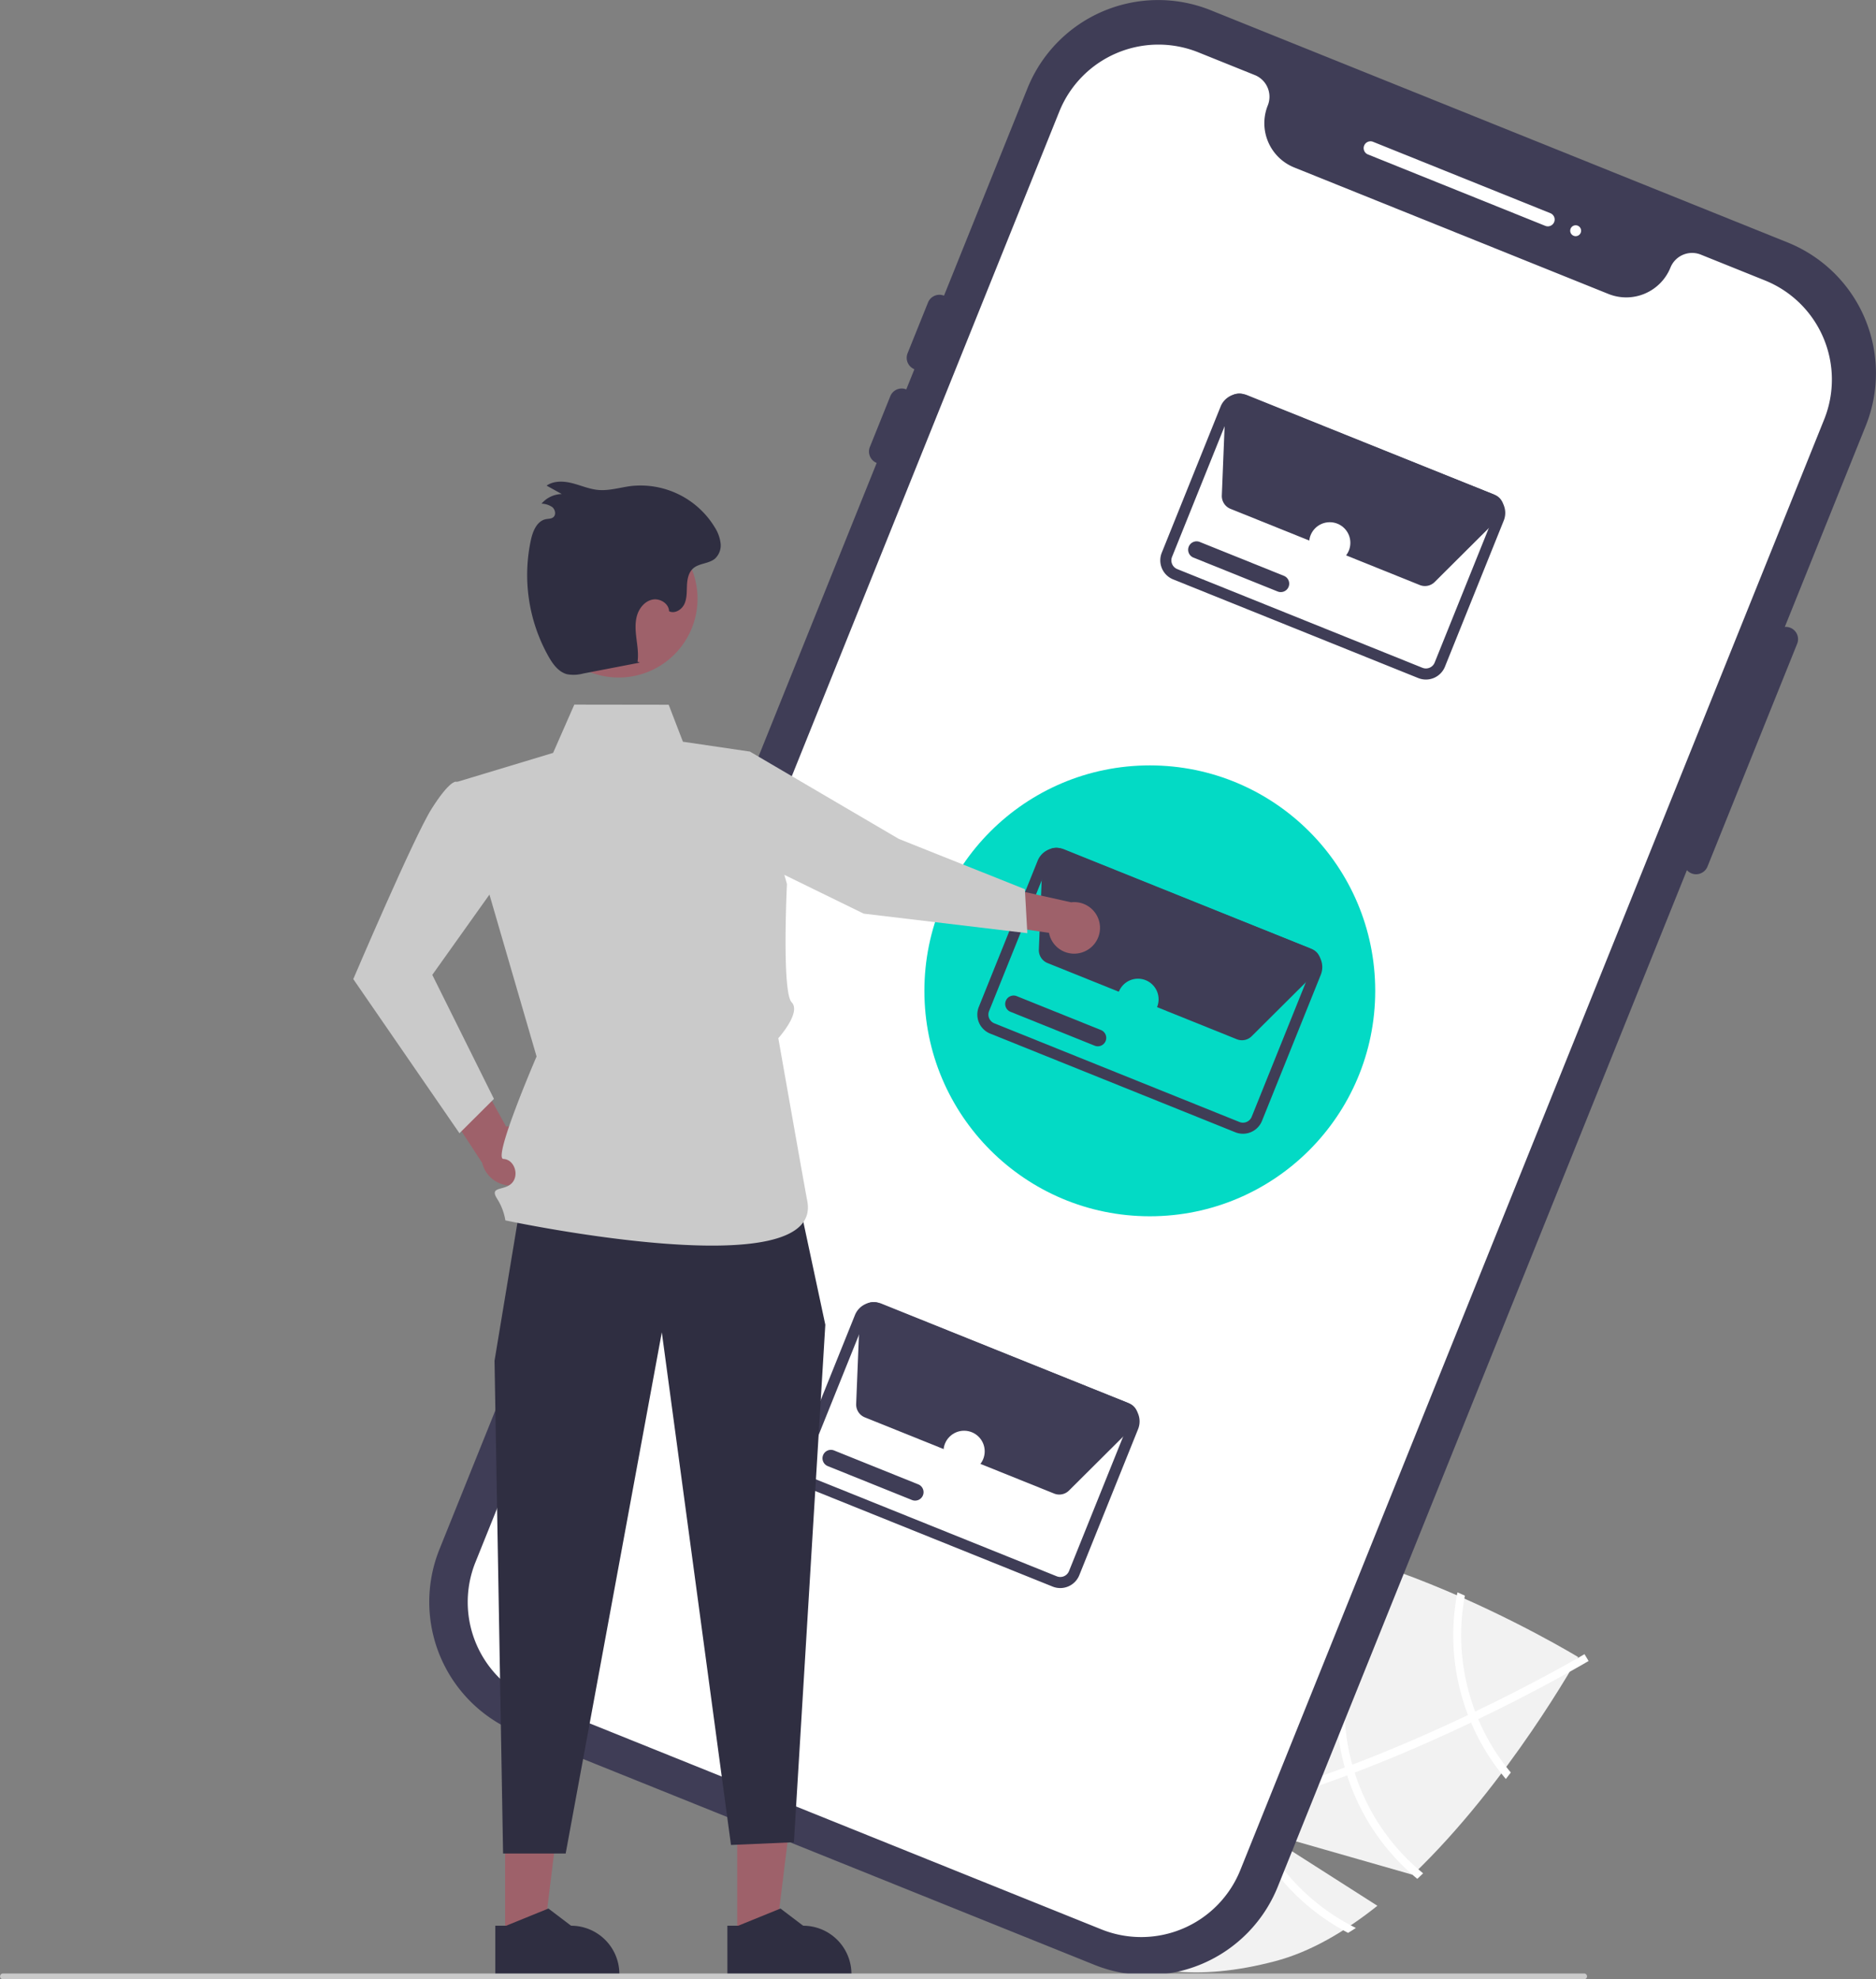 <svg xmlns="http://www.w3.org/2000/svg" data-name="Layer 1" width="767.931" height="810.136" viewBox="0 0 767.931 810.136" xmlns:xlink="http://www.w3.org/1999/xlink"><rect x="0" y="0" width="767.931" height="810.136" fill="#808080" stroke="none"/><path d="M779.867,824.976,732.085,794.477l62.239,17.819c39.1-37.353,67.742-89.105,67.742-89.105S757.344,659.245,692.837,676.309,615.951,737.68,628.464,784.986c12.514,47.305,45.181,79.695,109.688,62.631C752.511,843.818,766.614,835.541,779.867,824.976Z" transform="translate(-216.035 -44.932)" fill="#f2f2f2"/><path d="M727.333,784.64l-3.18.841c-37.01,9.588-67.496,10.983-91.037,4.124-.345-.094-.678-.208-1.023-.302l.472-1.59.473-1.523c25.516,7.768,57.78,4.37,90.063-3.984,1.043-.259,2.102-.522,3.152-.817,13.635-3.657,27.219-8.143,40.276-13.029,1.014-.369,2.039-.758,3.065-1.148,17.201-6.538,33.399-13.686,47.361-20.31.989-.464,1.974-.943,2.943-1.418,23.586-11.309,40.299-20.9,43.99-23.056.455-.255.701-.405.76-.437l.821,1.383.02.012.825,1.399c-.059.032-.885.537-2.437,1.419-5.788,3.333-21.552,12.185-42.735,22.387-.957.455-1.942.935-2.931,1.399-11.325,5.387-24.063,11.098-37.582,16.527q-5.091,2.054-10.077,3.929c-1.021.405-2.047.794-3.061,1.163Q746.319,779.533,727.333,784.64Z" transform="translate(-216.035 -44.932)" fill="#fff"/><path d="M821.141,748.591c-.421-1.017-.846-2.05-1.243-3.107a89.825,89.825,0,0,1-2.805-8.757,87.377,87.377,0,0,1-1.412-38.701c-1.009-.44-2.018-.881-3.047-1.333a90.612,90.612,0,0,0,1.311,40.866,92.94,92.94,0,0,0,3.01,9.343c.393,1.041.818,2.074,1.255,3.087a89.849,89.849,0,0,0,14.244,23.096q1.03-1.359,2.025-2.658A87.077,87.077,0,0,1,821.141,748.591Z" transform="translate(-216.035 -44.932)" fill="#fff"/><path d="M770.551,770.445q-.525-1.604-.956-3.233c-.103-.326-.195-.673-.282-1.003a87.84,87.84,0,0,1,17.971-79.332c-1.095-.384-2.191-.768-3.297-1.132a91.102,91.102,0,0,0-17.822,81.296c.117.441.233.881.366,1.318.307,1.098.626,2.175.961,3.249A90.62,90.62,0,0,0,796.207,813.95c.795-.749,1.591-1.499,2.382-2.264A87.237,87.237,0,0,1,770.551,770.445Z" transform="translate(-216.035 -44.932)" fill="#fff"/><path d="M727.333,784.64c-.386-1.077-.74-2.162-1.079-3.251-.359-1.168-.703-2.34-1.016-3.521a88.078,88.078,0,0,1,39.669-97.838c-1.462-.371-2.909-.746-4.363-1.086A91.303,91.303,0,0,0,722.09,778.7c.312,1.181.64,2.357,1.011,3.505.327,1.109.682,2.195,1.052,3.275a91.036,91.036,0,0,0,43.714,50.585c1.077-.639,2.126-1.32,3.191-2.006A87.794,87.794,0,0,1,727.333,784.64Z" transform="translate(-216.035 -44.932)" fill="#fff"/><path d="M664.11,849.18,427.82,754.069a57.663,57.663,0,0,1-31.924-74.939L636.644,81.024a57.663,57.663,0,0,1,74.939-31.925l236.291,95.111A57.663,57.663,0,0,1,979.798,219.15L739.05,817.255A57.663,57.663,0,0,1,664.11,849.18Z" transform="translate(-216.035 -44.932)" fill="#3f3d56"/><path d="M938.553,159.734l-26.302-10.587a9.553,9.553,0,0,0-12.417,5.29,19.531,19.531,0,0,1-25.387,10.815L745.81,113.473A19.531,19.531,0,0,1,734.995,88.086a9.553,9.553,0,0,0-5.29-12.417l-23.192-9.335a43.741,43.741,0,0,0-56.837,24.213l-239.037,593.854a43.741,43.741,0,0,0,24.213,56.838l232.039,93.4a43.741,43.741,0,0,0,56.837-24.213l239.037-593.854A43.741,43.741,0,0,0,938.553,159.734Z" transform="translate(-216.035 -44.932)" fill="#fff"/><path d="M848.577,137.371l-72.57-29.211a2.794,2.794,0,1,1,2.086-5.184L850.663,132.187a2.794,2.794,0,1,1-2.086,5.184Z" transform="translate(-216.035 -44.932)" fill="#fff"/><circle cx="644.989" cy="94.437" r="2.235" fill="#fff"/><path d="M908.443,402.406a5.035,5.035,0,0,1-2.787-6.543l36.722-91.231a5.029,5.029,0,0,1,9.33,3.756l-36.722,91.231A5.035,5.035,0,0,1,908.443,402.406Z" transform="translate(-216.035 -44.932)" fill="#3f3d56"/><path d="M590.34,196.059a5.035,5.035,0,0,1-2.787-6.543l8.346-20.734a5.029,5.029,0,1,1,9.33,3.756l-8.346,20.734A5.035,5.035,0,0,1,590.34,196.059Z" transform="translate(-216.035 -44.932)" fill="#3f3d56"/><path d="M574.9,234.418a5.035,5.035,0,0,1-2.787-6.543l8.346-20.734a5.029,5.029,0,1,1,9.33,3.756l-8.346,20.734A5.035,5.035,0,0,1,574.9,234.418Z" transform="translate(-216.035 -44.932)" fill="#3f3d56"/><path d="M796.616,322.475,696.237,282.071a8.396,8.396,0,0,1-4.643-10.895l24.091-59.851a8.396,8.396,0,0,1,10.894-4.643l100.379,40.404a8.396,8.396,0,0,1,4.643,10.894l-24.091,59.852A8.398,8.398,0,0,1,796.616,322.475Zm-71.729-111.583a3.849,3.849,0,0,0-4.993,2.129l-24.089,59.847a3.85,3.85,0,0,0,2.129,4.994l100.372,40.401a3.851,3.851,0,0,0,4.997-2.129L827.391,256.288a3.85,3.85,0,0,0-2.129-4.993Z" transform="translate(-216.035 -44.932)" fill="#3f3d56"/><path d="M797.211,284.39l-.006-.002L719.72,253.198a5.675,5.675,0,0,1-3.539-5.47l1.463-36.292a5.656,5.656,0,0,1,7.754-5.022l102.546,41.074a5.655,5.655,0,0,1,3.159,7.318l.336.337-3.215,3.203-0-.001-24.912,24.804A5.642,5.642,0,0,1,797.211,284.39Z" transform="translate(-216.035 -44.932)" fill="#3f3d56"/><path d="M739.025,287.03,704.563,273.158a3.451,3.451,0,0,1,2.577-6.403l34.462,13.872a3.451,3.451,0,0,1-2.577,6.403Z" transform="translate(-216.035 -44.932)" fill="#3f3d56"/><circle cx="544.327" cy="222.18" r="8.436" fill="#fff"/><path d="M646.936,694.335l-100.379-40.405a8.396,8.396,0,0,1-4.643-10.895l24.091-59.851a8.396,8.396,0,0,1,10.894-4.643l100.379,40.404a8.396,8.396,0,0,1,4.643,10.894l-24.091,59.852A8.398,8.398,0,0,1,646.936,694.335ZM575.207,582.752a3.849,3.849,0,0,0-4.993,2.129l-24.089,59.847a3.85,3.85,0,0,0,2.129,4.994L648.625,690.124a3.851,3.851,0,0,0,4.997-2.129l24.089-59.846a3.849,3.849,0,0,0-2.129-4.993Z" transform="translate(-216.035 -44.932)" fill="#3f3d56"/><path d="M647.531,656.25l-.006-.002L570.039,625.059a5.675,5.675,0,0,1-3.539-5.47l1.463-36.292a5.656,5.656,0,0,1,7.754-5.022l102.546,41.074a5.655,5.655,0,0,1,3.159,7.318l.336.337-3.215,3.203-0-.001L653.629,655.011A5.642,5.642,0,0,1,647.531,656.25Z" transform="translate(-216.035 -44.932)" fill="#3f3d56"/><path d="M589.345,658.89l-34.462-13.872a3.451,3.451,0,0,1,2.577-6.403l34.462,13.872a3.451,3.451,0,0,1-2.577,6.403Z" transform="translate(-216.035 -44.932)" fill="#3f3d56"/><circle cx="394.646" cy="594.04" r="8.436" fill="#fff"/><circle cx="470.668" cy="405.554" r="92.272" fill="#03dac5"/><path d="M721.721,508.383,621.341,467.979a8.396,8.396,0,0,1-4.643-10.895l24.091-59.851a8.396,8.396,0,0,1,10.894-4.643l100.379,40.404a8.396,8.396,0,0,1,4.643,10.894l-24.091,59.852A8.398,8.398,0,0,1,721.721,508.383ZM649.992,396.8a3.849,3.849,0,0,0-4.993,2.129l-24.089,59.847a3.85,3.85,0,0,0,2.129,4.994l100.372,40.401a3.851,3.851,0,0,0,4.997-2.129l24.089-59.846a3.849,3.849,0,0,0-2.129-4.993Z" transform="translate(-216.035 -44.932)" fill="#3f3d56"/><path d="M722.316,470.298l-.006-.002-77.486-31.189a5.675,5.675,0,0,1-3.539-5.47l1.463-36.292a5.656,5.656,0,0,1,7.754-5.022l102.546,41.074a5.655,5.655,0,0,1,3.159,7.318l.336.337-3.215,3.203-0-.001L728.414,469.058A5.642,5.642,0,0,1,722.316,470.298Z" transform="translate(-216.035 -44.932)" fill="#3f3d56"/><path d="M664.13,472.938l-34.462-13.872a3.451,3.451,0,0,1,2.577-6.403l34.462,13.872A3.451,3.451,0,0,1,664.13,472.938Z" transform="translate(-216.035 -44.932)" fill="#3f3d56"/><path d="M437.354,518.028a12.074,12.074,0,0,0-14.134-11.959l-20.776-37.543-10.343,19.753L413.415,520.903a12.14,12.14,0,0,0,23.939-2.875Z" transform="translate(-216.035 -44.932)" fill="#9e616a"/><path d="M423.93,366.384l-21.365-1.499s-2.632-.358-9.869,11.119-32.046,69.676-32.046,69.676l43.464,63.087,14.117-14.053-25.238-50.763,24.191-33.975Z" transform="translate(-216.035 -44.932)" fill="#cacaca"/><path d="M659.466,434.585a10.483,10.483,0,0,1-14.034-7.837l-36.854-5.426,12.897-14.436,33.02,7.366a10.539,10.539,0,0,1,4.971,20.333Z" transform="translate(-216.035 -44.932)" fill="#9e616a"/><polygon points="301.766 793.352 317.515 793.352 325.007 732.606 301.764 732.607 301.766 793.352" fill="#9e616a"/><path d="M513.784,833.142l4.433-0,17.306-7.038,9.276,7.037H544.8a19.766,19.766,0,0,1,19.765,19.765v.642l-50.781.002Z" transform="translate(-216.035 -44.932)" fill="#2f2e41"/><polygon points="206.766 793.352 222.515 793.352 230.007 732.606 206.764 732.607 206.766 793.352" fill="#9e616a"/><path d="M418.784,833.142l4.433-0,17.306-7.038,9.276,7.037H449.8a19.766,19.766,0,0,1,19.765,19.765v.642l-50.781.002Z" transform="translate(-216.035 -44.932)" fill="#2f2e41"/><polygon points="212.841 494.222 202.432 556.966 205.932 758.659 231.551 758.659 270.911 545.313 299.224 755.152 324.983 754.037 337.838 542.227 326.287 488.162 212.841 494.222" fill="#2f2e41"/><path d="M523.006,352.559l-27.42-4.04-5.83-15.137-38.63-.053L442.446,353.094l-39.475,11.918,32.705,112.347S417.652,519.111,422.085,519.29s6.617,6.517,3.525,9.848-9.296,1.212-6.194,6.271a23.624,23.624,0,0,1,3.496,9.036s130.8,27.925,123.554-8.084c-.901-4.476-11.83-66.492-11.83-66.492s9.517-10.531,5.449-14.716-1.92-48.384-1.92-48.384Z" transform="translate(-216.035 -44.932)" fill="#cacaca"/><polygon points="302.483 312.537 306.971 307.628 367.941 343.378 419.531 363.953 420.531 381.953 353.531 373.953 306.111 350.766 302.483 312.537" fill="#cacaca"/><path d="M501.565,289.971a32.275,32.275,0,0,1-32.275,32.275,33.134,33.134,0,0,1-7.549-.883,32.287,32.287,0,1,1,39.823-31.392Z" transform="translate(-216.035 -44.932)" fill="#9e616a"/><path d="M477.935,316.143l-23.181,4.471a15.016,15.016,0,0,1-6.623.275c-3.448-.908-5.759-4.09-7.523-7.189a68.075,68.075,0,0,1-7.244-47.81c.792-3.595,2.484-7.714,6.092-8.446,1.048-.213,2.233-.129,3.063-.804,1.222-.994.82-3.101-.38-4.121a8.157,8.157,0,0,0-4.425-1.438,11.186,11.186,0,0,1,8.273-3.935l-6.2-3.445c2.987-2.072,6.999-1.883,10.522-.988s6.914,2.412,10.533,2.751c4.544.426,9.028-1.034,13.557-1.599a35.542,35.542,0,0,1,34.333,17.089,15.43,15.43,0,0,1,2.281,6.427,7.391,7.391,0,0,1-2.307,6.208c-2.538,2.135-6.537,1.821-8.996,4.047-1.895,1.716-2.367,4.486-2.474,7.041s.014,5.223-1.08,7.534-3.951,4.048-6.235,2.899c-.101-3.164-3.748-5.404-6.846-4.751s-5.385,3.47-6.277,6.508-.627,6.284-.239,9.426.893,6.321.457,9.456" transform="translate(-216.035 -44.932)" fill="#2f2e41"/><circle cx="465.83" cy="409.024" r="8.436" fill="#03dac5"/><path d="M864.519,855.068h-647.294a1.191,1.191,0,0,1,0-2.381h647.294a1.191,1.191,0,0,1,0,2.381Z" transform="translate(-216.035 -44.932)" fill="#cacaca"/></svg>